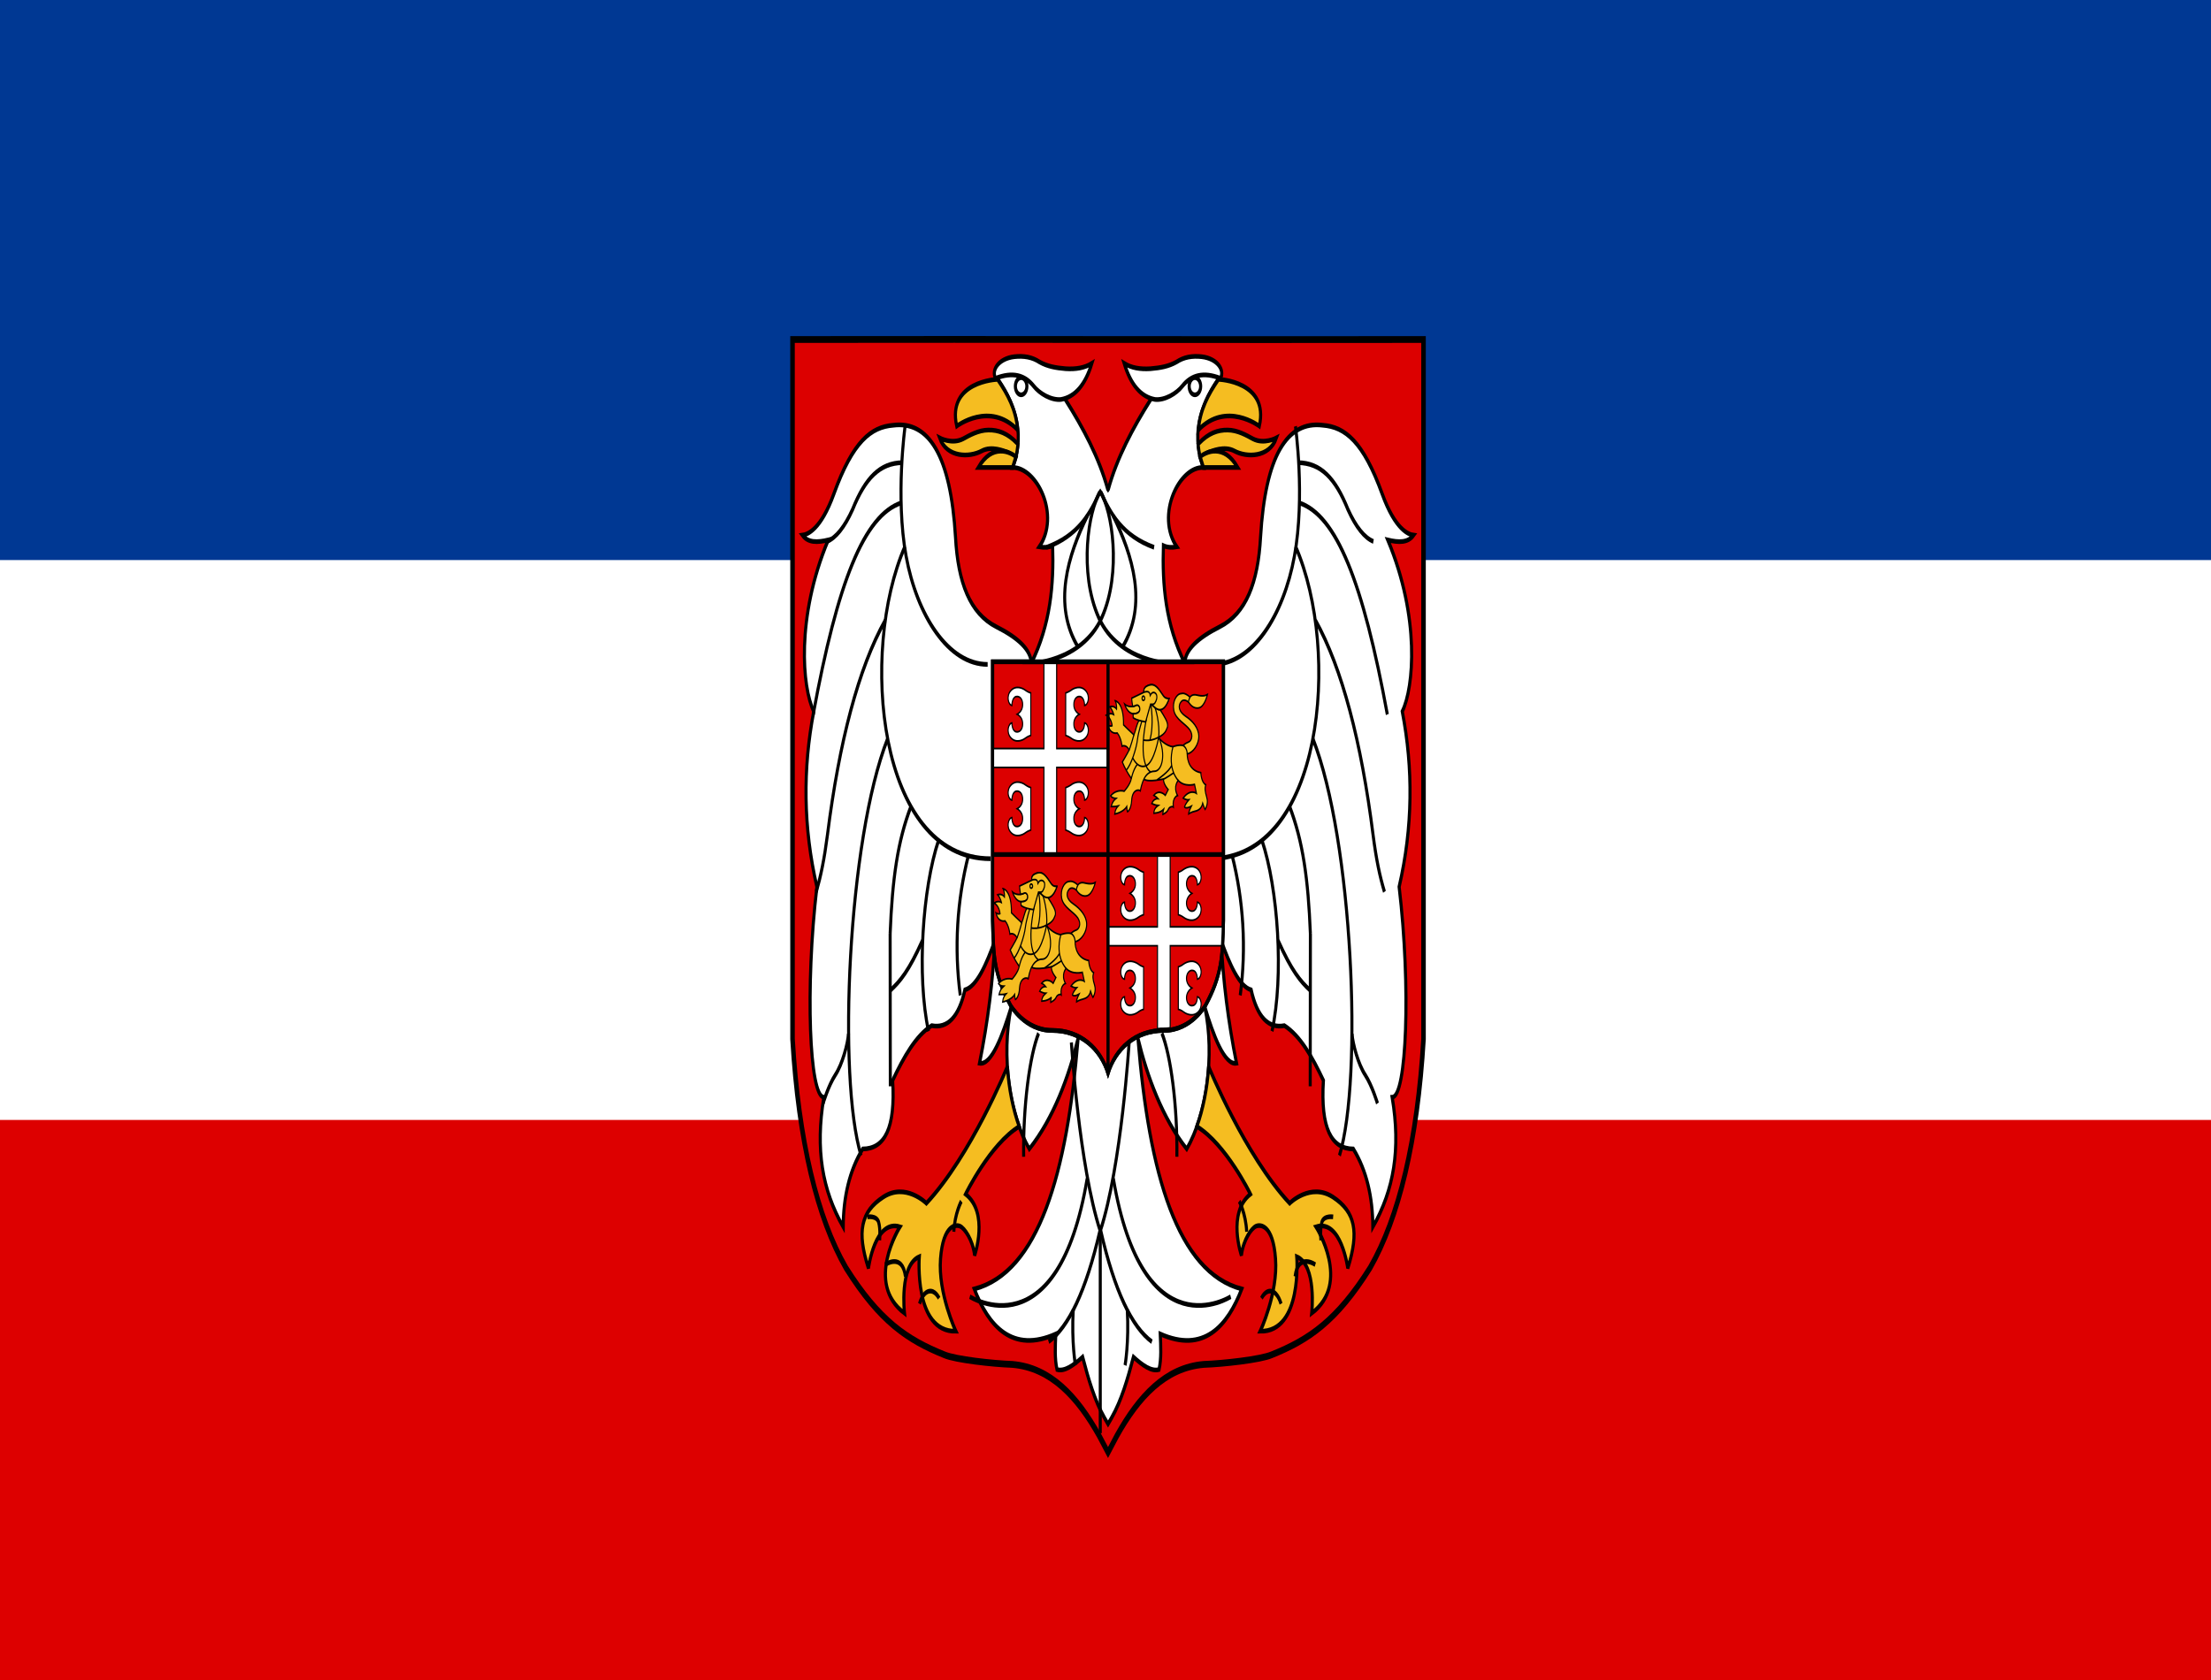 <?xml version="1.0" encoding="UTF-8"?>
<svg xmlns="http://www.w3.org/2000/svg" xmlns:xlink="http://www.w3.org/1999/xlink" width="50px" height="38px" viewBox="0 0 50 38" version="1.1">
<g id="surface1">
<rect x="0" y="0" width="50" height="38" style="fill:rgb(86.667%,0%,0%);fill-opacity:1;stroke:none;"/>
<path style=" stroke:none;fill-rule:nonzero;fill:rgb(100%,100%,100%);fill-opacity:1;" d="M 0 0 L 50 0 L 50 25.332 L 0 25.332 "/>
<path style=" stroke:none;fill-rule:nonzero;fill:rgb(0%,21.961%,57.647%);fill-opacity:1;" d="M 0 0 L 50 0 L 50 12.668 L 0 12.668 "/>
<path style="fill-rule:nonzero;fill:rgb(86.275%,0%,0%);fill-opacity:1;stroke-width:2.441;stroke-linecap:butt;stroke-linejoin:miter;stroke:rgb(0%,0%,0%);stroke-opacity:1;stroke-miterlimit:4;" d="M 166.339 394.809 C 154.62 380.808 140.276 370.385 119.558 369.213 C 109.058 368.966 88.995 367.486 82.995 365.759 C 63.026 360.393 48.026 353.67 30.026 334.55 C 14.558 316.54 4.526 289.155 1.245 252.395 L 1.245 1.244 C 117.964 1.121 232.526 1.367 340.995 1.244 L 340.995 252.395 C 337.714 289.155 327.683 316.54 312.214 334.55 C 294.214 353.67 279.214 360.393 259.245 365.759 C 253.245 367.486 233.183 368.966 222.683 369.213 C 201.964 370.385 187.62 380.808 175.901 394.809 L 171.12 400.853 Z M 166.339 394.809 " transform="matrix(0.042,0,0,0.063,17.87,7.601)"/>
<path style="fill-rule:nonzero;fill:rgb(100%,100%,100%);fill-opacity:1;stroke-width:1.674;stroke-linecap:butt;stroke-linejoin:miter;stroke:rgb(0%,0%,0%);stroke-opacity:1;stroke-miterlimit:4;" d="M 170.933 54.903 C 166.245 43.616 157.808 33.008 148.058 22.708 C 139.151 15.183 131.276 12.901 123.87 12.901 C 119.464 12.901 115.151 13.703 110.933 14.751 C 119.464 22.831 127.339 33.81 119.745 47.194 C 132.87 47.194 145.62 64.278 134.089 75.689 C 136.714 75.997 139.151 75.936 141.308 75.257 C 141.964 89.32 140.183 103.444 129.776 117.506 C 129.683 112.634 122.651 108.316 110.933 104.369 C 96.776 99.558 90.308 88.456 88.995 72.173 C 86.37 42.815 74.558 30.417 55.526 32.021 C 43.526 32.638 33.776 37.819 23.558 56.569 C 16.526 69.521 9.308 71.248 6.589 71.495 C 9.589 74.27 14.651 74.147 20.464 73.222 C 3.026 101.1 6.495 126.264 12.683 134.776 C 6.776 155.315 6.964 176.285 14.37 197.749 C 7.995 233.83 10.339 273.119 18.12 273.304 C 13.433 292.054 17.276 306.61 28.526 319.871 C 28.62 309.2 31.808 299.764 39.026 291.869 C 50.745 291.807 56.745 284.591 55.151 267.26 C 61.058 258.933 67.526 251.285 76.151 247.584 C 84.683 248.695 90.776 244.562 94.058 234.755 C 100.433 233.522 105.589 225.627 110.183 217.116 C 109.245 231.116 106.433 246.166 101.933 261.092 C 108.401 261.894 114.308 251.1 118.995 240.923 C 113.464 258.563 118.245 279.718 128.745 291.869 C 141.776 280.829 150.026 265.964 154.995 252.21 C 149.089 300.75 133.808 336.03 99.12 342.136 C 106.901 355.582 119.651 365.265 142.995 358.296 C 142.714 362.675 142.339 367.177 143.651 371.063 C 147.683 371.865 152.464 369.583 157.433 366.561 C 160.62 374.64 163.995 382.288 169.151 388.333 L 171.12 390.615 L 173.089 388.333 C 178.245 382.288 181.62 374.64 184.808 366.561 C 189.776 369.583 194.558 371.865 198.589 371.063 C 199.901 367.177 199.526 362.675 199.245 358.296 C 222.589 365.265 235.339 355.582 243.12 342.136 C 208.433 336.03 193.151 300.75 187.245 252.21 C 192.214 265.964 200.464 280.829 213.495 291.869 C 223.995 279.718 228.776 258.563 223.245 240.923 C 227.839 251.1 233.839 261.894 240.308 261.092 C 235.808 246.166 232.995 231.116 232.058 217.116 C 236.651 225.627 241.808 233.522 248.183 234.755 C 251.464 244.562 257.558 248.695 266.089 247.584 C 274.714 251.285 281.183 258.933 287.089 267.26 C 285.495 284.591 291.495 291.807 303.214 291.869 C 310.433 299.764 313.62 309.2 313.714 319.871 C 324.964 306.61 328.808 292.054 324.12 273.304 C 331.901 273.119 334.245 233.83 327.87 197.749 C 335.276 176.285 335.464 155.315 329.558 134.776 C 335.745 126.264 339.214 101.1 321.776 73.222 C 327.589 74.147 332.651 74.27 335.651 71.495 C 332.933 71.248 325.714 69.521 318.683 56.569 C 308.464 37.819 298.714 32.638 286.714 32.021 C 267.683 30.417 255.87 42.815 253.245 72.173 C 251.933 88.456 245.464 99.558 231.308 104.369 C 219.589 108.316 212.558 112.634 212.464 117.506 C 202.058 103.444 200.276 89.32 200.933 75.257 C 203.089 75.936 205.526 75.997 208.151 75.689 C 196.62 64.278 209.464 46.824 222.495 47.194 C 214.901 33.81 222.776 22.831 231.308 14.751 C 227.089 13.703 222.776 12.901 218.37 12.901 C 210.964 12.901 203.089 15.183 194.183 22.708 C 184.433 33.008 175.995 43.616 171.308 54.903 L 171.12 55.088 Z M 170.933 54.903 " transform="matrix(0.042,0,0,0.063,17.87,7.601)"/>
<path style="fill-rule:nonzero;fill:rgb(100%,100%,100%);fill-opacity:1;stroke-width:1.674;stroke-linecap:butt;stroke-linejoin:miter;stroke:rgb(0%,0%,0%);stroke-opacity:1;stroke-miterlimit:4;" d="M 110.558 15.183 C 108.214 12.161 112.245 8.09 120.683 7.412 C 125.745 7.042 130.245 7.535 134.276 9.324 C 138.401 10.866 142.808 11.421 148.245 11.729 C 153.87 11.976 158.558 11.421 162.401 9.817 C 158.839 17.588 153.308 21.844 145.808 22.769 C 140.558 23.139 134.183 20.611 131.089 17.959 C 126.401 14.011 119.745 12.778 110.558 15.183 Z M 110.558 15.183 " transform="matrix(0.042,0,0,0.063,17.87,7.601)"/>
<path style="fill-rule:nonzero;fill:rgb(100%,100%,100%);fill-opacity:1;stroke-width:1.674;stroke-linecap:butt;stroke-linejoin:miter;stroke:rgb(0%,0%,0%);stroke-opacity:1;stroke-miterlimit:4;" d="M 124.339 14.936 C 126.026 14.936 127.433 16.355 127.433 18.02 C 127.433 19.747 126.026 21.104 124.339 21.104 C 122.651 21.104 121.245 19.747 121.245 18.02 C 121.245 16.355 122.651 14.936 124.339 14.936 Z M 124.339 14.936 " transform="matrix(0.042,0,0,0.063,17.87,7.601)"/>
<path style="fill-rule:nonzero;fill:rgb(96.078%,74.118%,12.941%);fill-opacity:1;stroke-width:1.674;stroke-linecap:butt;stroke-linejoin:miter;stroke:rgb(0%,0%,0%);stroke-opacity:1;stroke-miterlimit:40;" d="M 111.683 15.553 C 111.308 15.553 84.308 16.232 89.651 32.329 C 89.651 32.329 107.464 23.324 122.464 33.686 C 121.62 26.408 117.026 20.734 111.683 15.553 Z M 111.683 15.553 " transform="matrix(0.042,0,0,0.063,17.87,7.601)"/>
<path style="fill-rule:nonzero;fill:rgb(96.078%,74.118%,12.941%);fill-opacity:1;stroke-width:1.674;stroke-linecap:butt;stroke-linejoin:miter;stroke:rgb(0%,0%,0%);stroke-opacity:1;stroke-miterlimit:40;" d="M 93.12 36.894 C 87.12 38.991 80.464 36.585 80.464 36.585 C 84.308 43.74 96.589 43.616 103.058 41.273 C 108.495 39.299 115.339 41.334 117.214 41.766 C 120.495 43.185 121.526 43.308 121.526 43.308 C 121.901 42.506 122.464 40.224 122.651 38.806 C 122.464 38.682 122.37 38.621 122.183 38.497 C 117.026 34.858 111.964 33.686 106.714 33.748 C 101.464 33.748 96.495 35.66 93.12 36.894 Z M 93.12 36.894 " transform="matrix(0.042,0,0,0.063,17.87,7.601)"/>
<path style="fill-rule:nonzero;fill:rgb(96.078%,74.118%,12.941%);fill-opacity:1;stroke-width:1.674;stroke-linecap:butt;stroke-linejoin:miter;stroke:rgb(0%,0%,0%);stroke-opacity:1;stroke-miterlimit:40;" d="M 101.276 47.194 L 119.745 47.194 C 119.745 47.194 121.433 43.431 121.526 43.308 C 120.026 42.506 116.745 41.211 113.089 41.334 C 109.339 41.396 105.12 42.815 101.276 47.194 Z M 101.276 47.194 " transform="matrix(0.042,0,0,0.063,17.87,7.601)"/>
<path style="fill-rule:nonzero;fill:rgb(96.078%,74.118%,12.941%);fill-opacity:1;stroke-width:1.674;stroke-linecap:butt;stroke-linejoin:miter;stroke:rgb(0%,0%,0%);stroke-opacity:1;stroke-miterlimit:4;" d="M 116.933 262.325 C 116.933 262.325 97.526 294.028 73.339 311.359 C 73.339 311.359 62.089 303.834 50.089 309.139 C 37.995 314.443 35.839 321.598 42.12 334.673 C 42.12 334.673 45.495 316.972 59.089 319.809 C 59.089 319.809 39.964 340.039 61.526 350.833 C 61.526 350.833 58.62 333.625 69.495 330.541 C 69.495 330.541 66.495 357.617 89.183 357.309 C 89.183 357.309 79.526 343.616 80.933 331.281 C 82.339 318.945 89.276 318.884 91.526 319.624 C 93.776 320.302 98.276 324.373 99.308 330.047 C 99.308 330.047 107.089 314.813 94.433 308.09 C 94.433 308.09 107.464 290.265 123.308 283.789 C 119.933 277.498 117.683 270.035 116.933 262.325 Z M 116.933 262.325 " transform="matrix(0.042,0,0,0.063,17.87,7.601)"/>
<path style="fill-rule:nonzero;fill:rgb(100%,100%,100%);fill-opacity:1;stroke-width:1.674;stroke-linecap:butt;stroke-linejoin:miter;stroke:rgb(0%,0%,0%);stroke-opacity:1;stroke-miterlimit:4;" d="M 217.901 14.936 C 216.214 14.936 214.808 16.355 214.808 18.02 C 214.808 19.747 216.214 21.104 217.901 21.104 C 219.589 21.104 220.995 19.747 220.995 18.02 C 220.995 16.355 219.589 14.936 217.901 14.936 Z M 217.901 14.936 " transform="matrix(0.042,0,0,0.063,17.87,7.601)"/>
<path style="fill-rule:nonzero;fill:rgb(96.078%,74.118%,12.941%);fill-opacity:1;stroke-width:1.674;stroke-linecap:butt;stroke-linejoin:miter;stroke:rgb(0%,0%,0%);stroke-opacity:1;stroke-miterlimit:4;" d="M 225.308 262.325 C 225.308 262.325 244.714 294.028 268.901 311.359 C 268.901 311.359 280.151 303.834 292.245 309.139 C 304.245 314.443 306.401 321.598 300.214 334.673 C 300.214 334.673 296.745 316.972 283.151 319.809 C 283.151 319.809 302.276 340.039 280.808 350.833 C 280.808 350.833 283.62 333.625 272.745 330.541 C 272.745 330.541 275.839 357.617 253.058 357.309 C 253.058 357.309 262.714 343.616 261.308 331.281 C 259.995 318.945 253.058 318.884 250.714 319.624 C 248.464 320.302 243.964 324.373 242.933 330.047 C 242.933 330.047 235.151 314.813 247.808 308.09 C 247.808 308.09 234.776 290.265 218.933 283.789 C 222.308 277.498 224.558 270.035 225.308 262.325 Z M 225.308 262.325 " transform="matrix(0.042,0,0,0.063,17.87,7.601)"/>
<path style="fill:none;stroke-width:3.43;stroke-linecap:butt;stroke-linejoin:miter;stroke:rgb(0%,0%,0%);stroke-opacity:1;stroke-miterlimit:4;" d="M 280.858 508.771 C 271.063 524.692 263.188 560.831 263.956 598.866 " transform="matrix(0.02,0,0,0.031,17.87,7.6)"/>
<path style="fill:none;stroke-width:3.43;stroke-linecap:butt;stroke-linejoin:miter;stroke:rgb(0%,0%,0%);stroke-opacity:1;stroke-miterlimit:4;" d="M 292.19 733.819 C 314.662 723.204 334.445 696.921 350.195 652.948 " transform="matrix(0.02,0,0,0.031,17.87,7.6)"/>
<path style="fill:none;stroke-width:3.43;stroke-linecap:butt;stroke-linejoin:miter;stroke:rgb(0%,0%,0%);stroke-opacity:1;stroke-miterlimit:4;" d="M 350.579 653.074 L 350.579 800.537 " transform="matrix(0.02,0,0,0.031,17.87,7.6)"/>
<path style="fill:none;stroke-width:3.43;stroke-linecap:butt;stroke-linejoin:miter;stroke:rgb(0%,0%,0%);stroke-opacity:1;stroke-miterlimit:4;" d="M 350.195 113.641 C 338.863 130.068 325.418 145.737 289.693 154.203 " transform="matrix(0.02,0,0,0.031,17.87,7.6)"/>
<path style="fill:none;stroke-width:3.43;stroke-linecap:butt;stroke-linejoin:miter;stroke:rgb(0%,0%,0%);stroke-opacity:1;stroke-miterlimit:4;" d="M 336.174 130.826 C 314.086 160.016 296.416 196.028 325.802 227.366 " transform="matrix(0.02,0,0,0.031,17.87,7.6)"/>
<path style="fill:none;stroke-width:3.43;stroke-linecap:butt;stroke-linejoin:miter;stroke:rgb(0%,0%,0%);stroke-opacity:1;stroke-miterlimit:4;" d="M 129.701 153.698 C 78.035 229.767 98.778 381.399 226.503 381.399 " transform="matrix(0.02,0,0,0.031,17.87,7.6)"/>
<path style="fill:none;stroke-width:3.43;stroke-linecap:butt;stroke-linejoin:miter;stroke:rgb(0%,0%,0%);stroke-opacity:1;stroke-miterlimit:4;" d="M 41.734 149.907 C 51.721 147.253 61.517 139.419 70.544 126.53 C 84.949 103.533 101.467 92.666 127.012 92.413 " transform="matrix(0.02,0,0,0.031,17.87,7.6)"/>
<path style="fill:none;stroke-width:3.43;stroke-linecap:butt;stroke-linejoin:miter;stroke:rgb(0%,0%,0%);stroke-opacity:1;stroke-miterlimit:4;" d="M 25.984 276.141 C 53.45 179.475 83.605 130.826 125.667 121.728 " transform="matrix(0.02,0,0,0.031,17.87,7.6)"/>
<path style="fill:none;stroke-width:3.43;stroke-linecap:butt;stroke-linejoin:miter;stroke:rgb(0%,0%,0%);stroke-opacity:1;stroke-miterlimit:4;" d="M 29.441 405.534 C 34.627 393.909 38.469 382.157 42.118 363.961 C 55.371 296.106 77.266 242.15 107.421 207.527 " transform="matrix(0.02,0,0,0.031,17.87,7.6)"/>
<path style="fill:none;stroke-width:3.43;stroke-linecap:butt;stroke-linejoin:miter;stroke:rgb(0%,0%,0%);stroke-opacity:1;stroke-miterlimit:4;" d="M 110.11 293.958 C 65.166 367.626 53.45 541.498 80.147 597.981 " transform="matrix(0.02,0,0,0.031,17.87,7.6)"/>
<path style="fill:none;stroke-width:3.43;stroke-linecap:butt;stroke-linejoin:miter;stroke:rgb(0%,0%,0%);stroke-opacity:1;stroke-miterlimit:4;" d="M 167.922 367.626 C 149.484 403.007 142.954 466.945 156.398 507.254 " transform="matrix(0.02,0,0,0.031,17.87,7.6)"/>
<path style="fill:none;stroke-width:3.43;stroke-linecap:butt;stroke-linejoin:miter;stroke:rgb(0%,0%,0%);stroke-opacity:1;stroke-miterlimit:4;" d="M 201.534 378.872 C 188.666 411.726 185.209 446.475 192.315 481.098 " transform="matrix(0.02,0,0,0.031,17.87,7.6)"/>
<path style="fill:none;stroke-width:3.43;stroke-linecap:butt;stroke-linejoin:miter;stroke:rgb(0%,0%,0%);stroke-opacity:1;stroke-miterlimit:4;" d="M 112.991 477.56 C 124.323 470.989 134.503 462.775 149.484 441.168 " transform="matrix(0.02,0,0,0.031,17.87,7.6)"/>
<path style="fill:none;stroke-width:3.43;stroke-linecap:butt;stroke-linejoin:miter;stroke:rgb(0%,0%,0%);stroke-opacity:1;stroke-miterlimit:4;" d="M 136.615 343.112 C 121.442 368.637 115.488 395.931 112.991 436.113 " transform="matrix(0.02,0,0,0.031,17.87,7.6)"/>
<path style="fill:none;stroke-width:3.43;stroke-linecap:butt;stroke-linejoin:miter;stroke:rgb(0%,0%,0%);stroke-opacity:1;stroke-miterlimit:4;" d="M 112.991 436.113 L 113.183 547.437 " transform="matrix(0.02,0,0,0.031,17.87,7.6)"/>
<path style="fill:none;stroke-width:3.43;stroke-linecap:butt;stroke-linejoin:miter;stroke:rgb(0%,0%,0%);stroke-opacity:1;stroke-miterlimit:40;" d="M 129.893 65.877 C 129.893 65.877 118.753 117.306 131.045 160.648 C 143.338 203.989 178.87 239.623 223.238 239.623 " transform="matrix(0.02,0,0,0.031,17.87,7.6)"/>
<path style="fill:none;stroke-width:3.43;stroke-linecap:butt;stroke-linejoin:miter;stroke:rgb(0%,0%,0%);stroke-opacity:1;stroke-miterlimit:40;" d="M 37.124 559.947 C 37.124 559.947 43.078 547.058 50.953 539.223 C 59.02 531.263 64.974 516.858 65.934 509.15 " transform="matrix(0.02,0,0,0.031,17.87,7.6)"/>
<path style="fill:none;stroke-width:3.43;stroke-linecap:butt;stroke-linejoin:miter;stroke:rgb(0%,0%,0%);stroke-opacity:1;stroke-miterlimit:4;" d="M 193.467 631.34 C 193.467 631.34 185.977 640.312 185.016 653.58 " transform="matrix(0.02,0,0,0.031,17.87,7.6)"/>
<path style="fill:none;stroke-width:3.43;stroke-linecap:butt;stroke-linejoin:miter;stroke:rgb(0%,0%,0%);stroke-opacity:1;stroke-miterlimit:4;" d="M 146.219 706.146 C 146.219 706.146 149.292 698.311 156.59 697.048 C 163.889 695.784 168.307 702.102 168.307 702.102 " transform="matrix(0.02,0,0,0.031,17.87,7.6)"/>
<path style="fill:none;stroke-width:3.43;stroke-linecap:butt;stroke-linejoin:miter;stroke:rgb(0%,0%,0%);stroke-opacity:1;stroke-miterlimit:4;" d="M 107.421 677.588 C 107.421 677.588 126.82 668.617 130.277 686.181 " transform="matrix(0.02,0,0,0.031,17.87,7.6)"/>
<path style="fill:none;stroke-width:3.43;stroke-linecap:butt;stroke-linejoin:miter;stroke:rgb(0%,0%,0%);stroke-opacity:1;stroke-miterlimit:4;" d="M 87.254 642.713 C 87.254 642.713 97.626 641.575 99.93 646.503 C 102.235 651.432 101.083 659.771 101.083 659.771 " transform="matrix(0.02,0,0,0.031,17.87,7.6)"/>
<path style="fill:none;stroke-width:3.43;stroke-linecap:butt;stroke-linejoin:miter;stroke:rgb(0%,0%,0%);stroke-opacity:1;stroke-miterlimit:4;" d="M 317.927 515.468 C 317.927 515.468 326.571 605.436 350.579 653.074 C 374.587 605.436 383.231 515.468 383.231 515.468 " transform="matrix(0.02,0,0,0.031,17.87,7.6)"/>
<path style="fill:none;stroke-width:3.43;stroke-linecap:butt;stroke-linejoin:miter;stroke:rgb(0%,0%,0%);stroke-opacity:1;stroke-miterlimit:4;" d="M 203.071 700.965 C 203.071 700.965 302.562 742.411 335.79 614.787 " transform="matrix(0.02,0,0,0.031,17.87,7.6)"/>
<path style="fill:none;stroke-width:3.43;stroke-linecap:butt;stroke-linejoin:miter;stroke:rgb(0%,0%,0%);stroke-opacity:1;stroke-miterlimit:4;" d="M 322.537 751.004 C 322.537 751.004 317.927 734.45 320.04 710.189 " transform="matrix(0.02,0,0,0.031,17.87,7.6)"/>
<path style="fill:none;stroke-width:3.43;stroke-linecap:butt;stroke-linejoin:miter;stroke:rgb(0%,0%,0%);stroke-opacity:1;stroke-miterlimit:4;" d="M 268.95 239.244 C 268.95 239.244 329.452 238.486 352.308 205.505 C 375.164 172.399 363.832 126.657 350.579 113.641 C 337.326 126.657 325.994 172.399 348.85 205.505 C 371.706 238.486 432.208 239.244 432.208 239.244 " transform="matrix(0.02,0,0,0.031,17.87,7.6)"/>
<path style="fill:none;stroke-width:3.43;stroke-linecap:butt;stroke-linejoin:miter;stroke:rgb(0%,0%,0%);stroke-opacity:1;stroke-miterlimit:4;" d="M 420.3 508.771 C 430.095 524.692 437.97 560.831 437.202 598.866 " transform="matrix(0.02,0,0,0.031,17.87,7.6)"/>
<path style="fill:none;stroke-width:3.43;stroke-linecap:butt;stroke-linejoin:miter;stroke:rgb(0%,0%,0%);stroke-opacity:1;stroke-miterlimit:4;" d="M 408.968 733.819 C 386.496 723.204 366.713 696.921 351.155 652.948 " transform="matrix(0.02,0,0,0.031,17.87,7.6)"/>
<path style="fill:none;stroke-width:3.43;stroke-linecap:butt;stroke-linejoin:miter;stroke:rgb(0%,0%,0%);stroke-opacity:1;stroke-miterlimit:4;" d="M 350.963 113.641 C 362.295 130.068 375.74 145.737 411.465 154.203 " transform="matrix(0.02,0,0,0.031,17.87,7.6)"/>
<path style="fill:none;stroke-width:3.43;stroke-linecap:butt;stroke-linejoin:miter;stroke:rgb(0%,0%,0%);stroke-opacity:1;stroke-miterlimit:4;" d="M 364.984 130.826 C 387.072 160.016 404.742 196.028 375.356 227.366 " transform="matrix(0.02,0,0,0.031,17.87,7.6)"/>
<path style="fill:none;stroke-width:3.43;stroke-linecap:butt;stroke-linejoin:miter;stroke:rgb(0%,0%,0%);stroke-opacity:1;stroke-miterlimit:4;" d="M 571.457 153.698 C 623.123 229.767 602.38 381.399 474.655 381.399 " transform="matrix(0.02,0,0,0.031,17.87,7.6)"/>
<path style="fill:none;stroke-width:3.43;stroke-linecap:butt;stroke-linejoin:miter;stroke:rgb(0%,0%,0%);stroke-opacity:1;stroke-miterlimit:4;" d="M 659.424 149.907 C 649.437 147.253 639.641 139.419 630.614 126.53 C 616.209 103.533 599.883 92.666 574.146 92.413 " transform="matrix(0.02,0,0,0.031,17.87,7.6)"/>
<path style="fill:none;stroke-width:3.43;stroke-linecap:butt;stroke-linejoin:miter;stroke:rgb(0%,0%,0%);stroke-opacity:1;stroke-miterlimit:4;" d="M 675.174 276.141 C 647.708 179.475 617.553 130.826 575.49 121.728 " transform="matrix(0.02,0,0,0.031,17.87,7.6)"/>
<path style="fill:none;stroke-width:3.43;stroke-linecap:butt;stroke-linejoin:miter;stroke:rgb(0%,0%,0%);stroke-opacity:1;stroke-miterlimit:4;" d="M 671.909 405.534 C 666.531 393.909 662.689 382.157 659.04 363.961 C 645.787 296.106 623.892 242.15 593.929 207.527 " transform="matrix(0.02,0,0,0.031,17.87,7.6)"/>
<path style="fill:none;stroke-width:3.43;stroke-linecap:butt;stroke-linejoin:miter;stroke:rgb(0%,0%,0%);stroke-opacity:1;stroke-miterlimit:4;" d="M 591.048 293.958 C 635.992 367.626 647.708 541.498 621.011 597.981 " transform="matrix(0.02,0,0,0.031,17.87,7.6)"/>
<path style="fill:none;stroke-width:3.43;stroke-linecap:butt;stroke-linejoin:miter;stroke:rgb(0%,0%,0%);stroke-opacity:1;stroke-miterlimit:4;" d="M 533.236 367.626 C 551.674 403.007 558.396 466.945 544.76 507.254 " transform="matrix(0.02,0,0,0.031,17.87,7.6)"/>
<path style="fill:none;stroke-width:3.43;stroke-linecap:butt;stroke-linejoin:miter;stroke:rgb(0%,0%,0%);stroke-opacity:1;stroke-miterlimit:4;" d="M 499.624 378.872 C 512.492 411.726 515.949 446.475 508.843 481.098 " transform="matrix(0.02,0,0,0.031,17.87,7.6)"/>
<path style="fill:none;stroke-width:3.43;stroke-linecap:butt;stroke-linejoin:miter;stroke:rgb(0%,0%,0%);stroke-opacity:1;stroke-miterlimit:4;" d="M 588.167 477.56 C 576.835 470.989 566.655 462.775 551.674 441.168 " transform="matrix(0.02,0,0,0.031,17.87,7.6)"/>
<path style="fill:none;stroke-width:3.43;stroke-linecap:butt;stroke-linejoin:miter;stroke:rgb(0%,0%,0%);stroke-opacity:1;stroke-miterlimit:4;" d="M 564.543 343.112 C 579.716 368.637 585.67 395.931 588.167 436.113 " transform="matrix(0.02,0,0,0.031,17.87,7.6)"/>
<path style="fill:none;stroke-width:3.43;stroke-linecap:butt;stroke-linejoin:miter;stroke:rgb(0%,0%,0%);stroke-opacity:1;stroke-miterlimit:4;" d="M 588.167 436.113 L 587.975 547.437 " transform="matrix(0.02,0,0,0.031,17.87,7.6)"/>
<path style="fill:none;stroke-width:3.43;stroke-linecap:butt;stroke-linejoin:miter;stroke:rgb(0%,0%,0%);stroke-opacity:1;stroke-miterlimit:40;" d="M 571.265 65.877 C 571.265 65.877 582.405 117.306 570.113 160.648 C 557.82 203.989 522.48 239.623 477.92 239.623 " transform="matrix(0.02,0,0,0.031,17.87,7.6)"/>
<path style="fill:none;stroke-width:3.43;stroke-linecap:butt;stroke-linejoin:miter;stroke:rgb(0%,0%,0%);stroke-opacity:1;stroke-miterlimit:40;" d="M 664.034 559.947 C 664.034 559.947 658.08 547.058 650.205 539.223 C 642.138 531.263 636.184 516.858 635.224 509.15 " transform="matrix(0.02,0,0,0.031,17.87,7.6)"/>
<path style="fill:none;stroke-width:3.43;stroke-linecap:butt;stroke-linejoin:miter;stroke:rgb(0%,0%,0%);stroke-opacity:1;stroke-miterlimit:4;" d="M 507.691 631.34 C 507.691 631.34 515.181 640.312 516.142 653.58 " transform="matrix(0.02,0,0,0.031,17.87,7.6)"/>
<path style="fill:none;stroke-width:3.43;stroke-linecap:butt;stroke-linejoin:miter;stroke:rgb(0%,0%,0%);stroke-opacity:1;stroke-miterlimit:4;" d="M 554.939 706.146 C 554.939 706.146 551.866 698.311 544.568 697.048 C 537.269 695.784 532.851 702.102 532.851 702.102 " transform="matrix(0.02,0,0,0.031,17.87,7.6)"/>
<path style="fill:none;stroke-width:3.43;stroke-linecap:butt;stroke-linejoin:miter;stroke:rgb(0%,0%,0%);stroke-opacity:1;stroke-miterlimit:4;" d="M 593.737 677.588 C 593.737 677.588 574.338 668.617 570.881 686.181 " transform="matrix(0.02,0,0,0.031,17.87,7.6)"/>
<path style="fill:none;stroke-width:3.43;stroke-linecap:butt;stroke-linejoin:miter;stroke:rgb(0%,0%,0%);stroke-opacity:1;stroke-miterlimit:4;" d="M 613.904 642.713 C 613.904 642.713 603.532 641.575 601.228 646.503 C 598.923 651.432 600.075 659.771 600.075 659.771 " transform="matrix(0.02,0,0,0.031,17.87,7.6)"/>
<path style="fill:none;stroke-width:3.43;stroke-linecap:butt;stroke-linejoin:miter;stroke:rgb(0%,0%,0%);stroke-opacity:1;stroke-miterlimit:4;" d="M 498.087 700.965 C 498.087 700.965 398.788 742.411 365.368 614.787 " transform="matrix(0.02,0,0,0.031,17.87,7.6)"/>
<path style="fill:none;stroke-width:3.43;stroke-linecap:butt;stroke-linejoin:miter;stroke:rgb(0%,0%,0%);stroke-opacity:1;stroke-miterlimit:4;" d="M 378.621 751.004 C 378.621 751.004 383.231 734.45 381.118 710.189 " transform="matrix(0.02,0,0,0.031,17.87,7.6)"/>
<path style="fill-rule:nonzero;fill:rgb(86.275%,0%,0%);fill-opacity:1;stroke-width:1.674;stroke-linecap:butt;stroke-linejoin:miter;stroke:rgb(0%,0%,0%);stroke-opacity:1;stroke-miterlimit:4;" d="M 233.276 116.951 L 233.276 209.838 C 232.808 223.222 232.245 229.574 223.714 240.183 C 223.714 240.183 216.026 249.311 201.214 249.311 C 185.651 249.311 175.151 255.973 171.12 264.669 C 167.089 255.973 156.589 249.311 141.026 249.311 C 126.214 249.311 118.526 240.183 118.526 240.183 C 109.995 229.574 109.433 223.222 108.964 209.838 L 108.964 116.951 C 151.808 116.951 192.12 117.013 233.276 116.951 Z M 233.276 116.951 " transform="matrix(0.042,0,0,0.063,17.87,7.601)"/>
<path style="fill-rule:nonzero;fill:rgb(100%,100%,100%);fill-opacity:1;stroke-width:0.6;stroke-linecap:butt;stroke-linejoin:miter;stroke:rgb(0%,0%,0%);stroke-opacity:1;stroke-miterlimit:4;" d="M 136.62 116.951 L 136.62 148.098 L 108.964 148.098 L 108.964 154.883 L 136.62 154.883 L 136.62 186.153 L 143.464 186.153 L 143.464 154.883 L 171.12 154.883 L 171.12 148.098 L 143.464 148.098 L 143.464 116.951 C 141.214 117.013 138.87 116.951 136.62 116.951 Z M 136.62 116.951 " transform="matrix(0.042,0,0,0.063,17.87,7.601)"/>
<path style="fill-rule:nonzero;fill:rgb(100%,100%,100%);fill-opacity:1;stroke-width:1.23;stroke-linecap:butt;stroke-linejoin:miter;stroke:rgb(0%,0%,0%);stroke-opacity:1;stroke-miterlimit:4;" d="M 272.023 291.431 C 272.023 291.431 268.758 292.062 265.877 293.452 C 262.996 294.969 255.121 297.243 249.551 293.2 C 243.981 289.282 246.67 282.712 250.704 282.333 C 250.704 282.333 250.512 287.892 255.313 288.777 C 259.731 289.409 262.804 286.755 262.804 283.217 C 262.996 279.553 259.923 277.152 256.658 276.015 C 259.923 274.751 262.996 272.35 262.804 268.686 C 262.804 265.148 259.731 262.494 255.313 263.126 C 250.512 264.01 250.704 269.57 250.704 269.57 C 246.67 269.191 243.981 262.62 249.551 258.703 C 255.121 254.66 262.996 256.934 265.877 258.451 C 268.758 259.84 272.023 260.472 272.023 260.472 Z M 272.023 291.431 " transform="matrix(0.02,0,0,0.031,17.87,7.6)"/>
<path style="fill-rule:nonzero;fill:rgb(100%,100%,100%);fill-opacity:1;stroke-width:1.23;stroke-linecap:butt;stroke-linejoin:miter;stroke:rgb(0%,0%,0%);stroke-opacity:1;stroke-miterlimit:4;" d="M 272.006 291.431 C 272.006 291.431 268.933 292.062 265.86 293.452 C 262.979 294.969 255.104 297.243 249.534 293.2 C 243.964 289.282 246.653 282.712 250.687 282.333 C 250.687 282.333 250.495 287.892 255.488 288.777 C 259.714 289.409 262.787 286.755 262.787 283.217 C 262.979 279.553 259.906 277.152 256.641 276.015 C 259.906 274.751 262.979 272.35 262.787 268.686 C 262.787 265.148 259.714 262.494 255.488 263.126 C 250.495 264.01 250.687 269.57 250.687 269.57 C 246.653 269.191 243.964 262.62 249.534 258.703 C 255.104 254.66 262.979 256.934 265.86 258.451 C 268.933 259.84 272.006 260.472 272.006 260.472 Z M 272.006 291.431 " transform="matrix(-0.02,0,0,0.031,29.54,7.6)"/>
<path style="fill-rule:nonzero;fill:rgb(100%,100%,100%);fill-opacity:1;stroke-width:1.23;stroke-linecap:butt;stroke-linejoin:miter;stroke:rgb(0%,0%,0%);stroke-opacity:1;stroke-miterlimit:4;" d="M 272.023 291.443 C 272.023 291.443 268.758 292.075 265.877 293.465 C 262.996 294.981 255.121 297.255 249.551 293.212 C 243.981 289.295 246.67 282.724 250.704 282.345 C 250.704 282.345 250.512 287.905 255.313 288.789 C 259.731 289.421 262.804 286.767 262.804 283.229 C 262.996 279.565 259.923 277.164 256.658 275.9 C 259.923 274.763 262.996 272.362 262.804 268.698 C 262.804 265.16 259.731 262.506 255.313 263.138 C 250.512 264.023 250.704 269.582 250.704 269.582 C 246.67 269.203 243.981 262.633 249.551 258.715 C 255.121 254.672 262.996 256.946 265.877 258.463 C 268.758 259.853 272.023 260.485 272.023 260.485 Z M 272.023 291.443 " transform="matrix(0.02,0,0,0.031,17.87,9.74)"/>
<path style="fill-rule:nonzero;fill:rgb(100%,100%,100%);fill-opacity:1;stroke-width:1.23;stroke-linecap:butt;stroke-linejoin:miter;stroke:rgb(0%,0%,0%);stroke-opacity:1;stroke-miterlimit:4;" d="M 272.006 291.443 C 272.006 291.443 268.933 292.075 265.86 293.465 C 262.979 294.981 255.104 297.255 249.534 293.212 C 243.964 289.295 246.653 282.724 250.687 282.345 C 250.687 282.345 250.495 287.905 255.488 288.789 C 259.714 289.421 262.787 286.767 262.787 283.229 C 262.979 279.565 259.906 277.164 256.641 275.9 C 259.906 274.763 262.979 272.362 262.787 268.698 C 262.787 265.16 259.714 262.506 255.488 263.138 C 250.495 264.023 250.687 269.582 250.687 269.582 C 246.653 269.203 243.964 262.633 249.534 258.715 C 255.104 254.672 262.979 256.946 265.86 258.463 C 268.933 259.853 272.006 260.485 272.006 260.485 Z M 272.006 291.443 " transform="matrix(-0.02,0,0,0.031,29.54,9.74)"/>
<path style="fill:none;stroke-width:1.23;stroke-linecap:butt;stroke-linejoin:miter;stroke:rgb(0%,0%,0%);stroke-opacity:1;stroke-miterlimit:4;" d="M 400.133 260.22 C 400.133 260.22 398.404 256.808 403.782 255.291 C 409.16 253.649 412.617 254.154 417.803 258.703 C 422.797 263.252 422.797 264.516 428.366 264.516 C 428.366 264.516 422.22 279.047 409.736 269.318 Z M 400.133 260.22 " transform="matrix(0.02,0,0,0.031,17.87,7.6)"/>
<path style="fill-rule:nonzero;fill:rgb(96.078%,74.118%,12.941%);fill-opacity:1;stroke-width:1.23;stroke-linecap:butt;stroke-linejoin:miter;stroke:rgb(0%,0%,0%);stroke-opacity:1;stroke-miterlimit:4;" d="M 437.97 335.278 C 432.592 328.707 438.738 324.284 438.738 324.284 C 445.653 329.339 457.177 327.191 457.177 327.191 L 459.289 333.635 C 459.289 333.635 452.183 330.223 444.308 337.173 C 444.308 337.173 447.573 338.689 450.646 338.437 C 450.646 338.437 446.997 341.09 445.845 343.617 C 445.845 343.617 447.189 345.386 453.527 343.112 C 453.527 343.112 450.646 346.903 450.454 348.672 C 450.454 348.672 453.719 347.282 457.561 346.776 C 461.402 346.271 465.051 344.881 466.396 340.964 C 466.396 340.964 468.317 344.755 469.085 345.513 C 469.085 345.513 473.31 341.469 471.006 336.668 C 468.893 331.866 468.701 329.971 469.853 327.443 C 464.667 325.674 464.283 318.598 464.283 318.598 C 448.149 316.703 448.918 304.951 448.918 304.951 C 455.64 304.067 462.17 298.001 461.978 291.936 C 461.786 285.871 454.872 280.69 446.997 277.405 C 439.314 273.993 438.354 269.949 441.811 267.043 C 445.268 264.01 450.262 267.169 450.262 267.169 L 452.759 266.285 L 452.375 263.631 C 448.726 261.483 445.845 260.725 444.116 260.725 C 442.195 260.851 441.427 260.978 440.467 261.104 C 437.01 261.862 431.824 266.411 433.744 273.235 C 435.857 279.932 447.381 283.091 451.991 287.513 C 456.408 292.062 453.143 295.727 450.07 296.359 C 447.189 296.99 444.116 298.759 444.116 298.759 C 439.122 298.001 432.784 299.644 432.784 299.644 C 425.678 299.391 416.65 293.958 416.65 292.694 C 424.525 290.293 425.293 287.134 426.062 286.123 C 426.062 286.123 427.598 284.86 426.062 281.701 C 424.525 278.795 418.763 273.235 418.187 272.603 C 413.001 272.982 411.657 268.812 407.431 268.686 L 401.669 279.553 L 394.178 280.69 C 391.489 283.975 390.721 287.64 388.608 291.052 C 386.688 290.041 376.892 283.723 376.892 283.723 C 377.276 267.043 367.481 266.158 367.481 266.158 C 369.402 268.686 369.018 272.097 369.018 272.097 C 365.752 269.318 361.335 270.581 361.335 270.581 C 364.408 272.729 365.752 276.141 365.752 276.141 C 361.527 274.498 357.301 276.646 357.301 276.646 C 363.255 278.668 364.024 284.354 364.024 284.354 C 361.719 284.986 359.414 283.975 359.414 283.975 C 362.103 291.304 369.786 289.662 369.786 289.662 C 374.395 293.326 375.164 299.265 375.164 299.265 C 380.35 297.875 383.231 302.045 383.231 302.045 C 381.694 304.193 375.548 310.89 375.548 310.89 C 378.429 315.439 381.502 318.851 385.727 322.894 C 384.383 327.443 377.661 332.119 377.661 332.119 C 377.661 332.119 369.21 330.223 362.295 335.53 C 362.295 335.53 363.832 337.299 368.441 337.426 C 366.713 338.437 364.792 339.068 362.871 343.365 C 362.871 343.365 367.865 343.491 370.746 342.986 C 369.21 344.123 367.481 345.513 366.905 348.798 C 366.905 348.798 376.316 347.787 380.542 343.365 C 380.542 343.365 380.734 346.145 381.31 347.156 C 381.31 347.156 385.535 345.892 386.112 338.563 C 386.88 331.234 393.602 330.602 395.907 331.866 C 397.444 326.18 399.94 323.4 399.94 323.4 C 404.934 325.801 422.028 323.273 422.028 323.273 C 421.836 327.064 427.406 330.981 427.406 330.981 L 424.141 335.151 C 424.141 335.151 417.419 330.223 411.08 335.151 C 411.08 335.151 414.346 336.415 415.882 337.552 C 415.882 337.552 411.272 337.173 408.776 341.09 C 408.776 341.09 412.809 342.48 416.074 342.607 C 414.73 343.238 411.657 344.376 411.08 348.166 C 411.08 348.166 417.803 348.293 422.22 345.386 C 422.22 345.386 421.26 347.661 421.26 349.051 C 421.26 349.051 426.062 347.787 427.406 345.513 C 428.751 343.365 432.4 343.112 433.168 343.617 C 431.824 336.541 437.97 335.278 437.97 335.278 Z M 437.97 335.278 " transform="matrix(0.02,0,0,0.031,17.87,7.6)"/>
<path style="fill:none;stroke-width:1.23;stroke-linecap:butt;stroke-linejoin:miter;stroke:rgb(0%,0%,0%);stroke-opacity:1;stroke-miterlimit:4;" d="M 433.36 318.851 C 433.36 318.851 423.757 323.147 422.028 323.273 M 414.73 323.905 C 414.73 323.905 428.943 317.714 431.248 313.291 M 444.116 298.759 C 444.116 298.759 448.726 300.149 448.918 304.951 M 438.738 324.284 C 438.738 324.284 426.062 316.197 432.784 299.644 M 385.727 322.894 C 385.727 322.894 387.648 316.576 392.45 312.533 M 398.02 280.058 C 397.828 280.564 393.794 288.524 392.642 294.463 C 391.489 300.908 385.343 313.291 379.965 316.703 M 399.94 323.4 C 399.94 323.4 403.398 317.587 411.849 317.587 C 420.3 317.587 425.293 305.583 416.65 292.694 C 416.65 292.694 411.849 310.89 402.437 313.544 C 392.834 316.197 387.264 307.731 387.264 307.731 M 402.821 279.3 C 402.821 279.3 391.682 310.511 407.623 318.219 M 406.663 294.842 C 411.657 283.47 407.815 269.065 407.815 269.065 C 410.504 269.444 412.809 271.718 412.809 271.718 C 412.809 271.718 418.187 282.585 416.65 292.694 C 416.65 292.694 407.815 296.232 398.98 294.716 " transform="matrix(0.02,0,0,0.031,17.87,7.6)"/>
<path style="fill-rule:nonzero;fill:rgb(96.078%,74.118%,12.941%);fill-opacity:1;stroke-width:1.23;stroke-linecap:butt;stroke-linejoin:miter;stroke:rgb(0%,0%,0%);stroke-opacity:1;stroke-miterlimit:4;" d="M 400.133 260.22 C 400.133 260.22 398.404 256.808 403.782 255.291 C 409.16 253.649 412.617 254.154 417.803 258.703 C 422.797 263.252 422.797 264.516 428.366 264.516 C 428.366 264.516 422.22 279.047 409.736 269.318 Z M 400.133 260.22 " transform="matrix(0.02,0,0,0.031,17.87,7.6)"/>
<path style="fill-rule:nonzero;fill:rgb(96.078%,74.118%,12.941%);fill-opacity:1;stroke-width:1.23;stroke-linecap:butt;stroke-linejoin:miter;stroke:rgb(0%,0%,0%);stroke-opacity:1;stroke-miterlimit:4;" d="M 390.721 269.57 C 390.721 269.57 383.999 271.971 378.045 268.559 C 378.045 268.559 381.502 276.141 389.185 275.636 C 395.907 275.256 395.523 272.224 395.139 271.087 C 393.218 268.686 393.218 267.801 390.721 269.57 Z M 390.721 269.57 " transform="matrix(0.02,0,0,0.031,17.87,7.6)"/>
<path style="fill-rule:nonzero;fill:rgb(96.078%,74.118%,12.941%);fill-opacity:1;stroke-width:1.23;stroke-linecap:butt;stroke-linejoin:miter;stroke:rgb(0%,0%,0%);stroke-opacity:1;stroke-miterlimit:4;" d="M 400.325 259.84 C 398.596 260.346 386.112 264.263 386.112 264.263 C 386.304 267.169 386.88 268.433 387.264 270.328 C 389.377 270.076 390.721 269.57 390.721 269.57 C 393.218 268.812 394.755 270.076 395.139 271.087 C 395.523 272.224 396.099 275.256 389.185 275.636 C 388.608 275.762 388.032 275.636 387.648 275.636 C 387.648 276.773 387.84 278.163 387.84 278.542 C 391.874 280.437 397.444 280.943 401.861 281.574 L 407.431 268.686 C 407.431 268.686 409.928 268.812 410.504 268.686 C 411.08 268.686 412.233 267.928 412.233 267.928 C 414.538 265.653 414.922 263.631 414.346 262.115 C 413.193 259.967 410.696 259.84 409.352 260.346 C 408.199 260.851 407.047 262.241 407.047 262.241 C 406.663 259.967 404.934 259.461 403.398 259.461 C 402.053 259.461 400.901 259.714 400.325 259.84 Z M 400.325 259.84 " transform="matrix(0.02,0,0,0.031,17.87,7.6)"/>
<path style="fill:none;stroke-width:1.23;stroke-linecap:butt;stroke-linejoin:miter;stroke:rgb(0%,0%,0%);stroke-opacity:1;stroke-miterlimit:4;" d="M 400.901 264.389 C 400.901 265.148 400.133 265.906 399.364 265.906 C 398.404 265.906 397.828 265.148 397.828 264.389 C 397.828 263.505 398.404 262.747 399.364 262.747 C 400.133 262.747 400.901 263.505 400.901 264.389 Z M 400.901 264.389 " transform="matrix(0.02,0,0,0.031,17.87,7.6)"/>
<path style="fill-rule:nonzero;fill:rgb(96.078%,74.118%,12.941%);fill-opacity:1;stroke-width:1.23;stroke-linecap:butt;stroke-linejoin:miter;stroke:rgb(0%,0%,0%);stroke-opacity:1;stroke-miterlimit:4;" d="M 459.866 261.989 C 466.012 262.999 469.469 262.494 471.774 261.61 C 471.774 261.61 468.701 270.455 462.17 271.339 C 455.64 272.35 451.799 268.433 450.646 267.422 C 449.686 266.538 451.991 263.631 451.991 263.631 C 451.991 263.631 453.912 260.978 459.866 261.989 Z M 459.866 261.989 " transform="matrix(0.02,0,0,0.031,17.87,7.6)"/>
<path style="fill:none;stroke-width:1.23;stroke-linecap:butt;stroke-linejoin:miter;stroke:rgb(0%,0%,0%);stroke-opacity:1;stroke-miterlimit:4;" d="M 383.231 302.045 C 383.231 302.045 385.151 299.139 388.608 291.052 " transform="matrix(0.02,0,0,0.031,17.87,7.6)"/>
<path style="fill-rule:nonzero;fill:rgb(100%,100%,100%);fill-opacity:1;stroke-width:0.6;stroke-linecap:butt;stroke-linejoin:miter;stroke:rgb(0%,0%,0%);stroke-opacity:1;stroke-miterlimit:4;" d="M 197.745 186.215 L 197.745 212.12 L 171.12 212.12 L 171.12 218.904 L 197.745 218.904 L 197.745 248.695 C 198.87 248.571 199.995 248.571 201.214 248.571 C 202.339 248.571 203.464 248.51 204.589 248.386 L 204.589 218.904 L 232.62 218.904 C 232.901 216.869 232.995 214.587 233.183 212.12 L 204.589 212.12 L 204.589 186.215 Z M 197.745 186.215 " transform="matrix(0.042,0,0,0.063,17.87,7.601)"/>
<path style="fill:none;stroke-width:1.693;stroke-linecap:butt;stroke-linejoin:miter;stroke:rgb(0%,0%,0%);stroke-opacity:1;stroke-miterlimit:4;" d="M 109.433 186.153 L 233.276 186.153 " transform="matrix(0.042,0,0,0.063,17.87,7.601)"/>
<path style="fill:none;stroke-width:1.693;stroke-linecap:butt;stroke-linejoin:miter;stroke:rgb(0%,0%,0%);stroke-opacity:1;stroke-miterlimit:4;" d="M 171.12 116.643 L 171.12 264.669 " transform="matrix(0.042,0,0,0.063,17.87,7.601)"/>
<path style="fill:none;stroke-width:1.674;stroke-linecap:butt;stroke-linejoin:miter;stroke:rgb(0%,0%,0%);stroke-opacity:1;stroke-miterlimit:4;" d="M 233.276 116.951 L 233.276 209.838 C 232.808 223.222 232.245 229.574 223.714 240.183 C 223.714 240.183 216.026 249.311 201.214 249.311 C 185.651 249.311 175.151 255.973 171.12 264.669 C 167.089 255.973 156.589 249.311 141.026 249.311 C 126.214 249.311 118.526 240.183 118.526 240.183 C 109.995 229.574 109.433 223.222 108.964 209.838 L 108.964 116.951 C 151.714 116.951 193.62 117.013 233.276 116.951 Z M 233.276 116.951 " transform="matrix(0.042,0,0,0.063,17.87,7.601)"/>
<path style="fill-rule:nonzero;fill:rgb(100%,100%,100%);fill-opacity:1;stroke-width:1.674;stroke-linecap:butt;stroke-linejoin:miter;stroke:rgb(0%,0%,0%);stroke-opacity:1;stroke-miterlimit:4;" d="M 231.683 15.183 C 234.026 12.161 229.995 8.09 221.558 7.412 C 216.495 7.042 211.995 7.535 207.964 9.324 C 203.839 10.866 199.433 11.421 193.995 11.729 C 188.37 11.976 183.683 11.421 179.839 9.817 C 183.401 17.588 188.933 21.844 196.433 22.769 C 201.683 23.139 208.058 20.611 211.151 17.959 C 215.839 14.011 222.495 12.778 231.683 15.183 Z M 231.683 15.183 " transform="matrix(0.042,0,0,0.063,17.87,7.601)"/>
<path style="fill-rule:nonzero;fill:rgb(96.078%,74.118%,12.941%);fill-opacity:1;stroke-width:1.674;stroke-linecap:butt;stroke-linejoin:miter;stroke:rgb(0%,0%,0%);stroke-opacity:1;stroke-miterlimit:40;" d="M 230.558 15.553 C 230.933 15.553 257.933 16.232 252.589 32.329 C 252.589 32.329 234.776 23.324 219.776 33.686 C 220.62 26.408 225.214 20.734 230.558 15.553 Z M 230.558 15.553 " transform="matrix(0.042,0,0,0.063,17.87,7.601)"/>
<path style="fill-rule:nonzero;fill:rgb(96.078%,74.118%,12.941%);fill-opacity:1;stroke-width:1.674;stroke-linecap:butt;stroke-linejoin:miter;stroke:rgb(0%,0%,0%);stroke-opacity:1;stroke-miterlimit:40;" d="M 249.12 36.894 C 255.12 38.991 261.776 36.585 261.776 36.585 C 257.933 43.74 245.651 43.616 239.183 41.273 C 233.745 39.299 226.901 41.334 225.026 41.766 C 221.745 43.185 220.714 43.308 220.714 43.308 C 220.339 42.506 219.776 40.224 219.589 38.806 C 219.776 38.682 219.87 38.621 220.058 38.497 C 225.214 34.858 230.276 33.686 235.526 33.748 C 240.776 33.748 245.745 35.66 249.12 36.894 Z M 249.12 36.894 " transform="matrix(0.042,0,0,0.063,17.87,7.601)"/>
<path style="fill-rule:nonzero;fill:rgb(96.078%,74.118%,12.941%);fill-opacity:1;stroke-width:1.674;stroke-linecap:butt;stroke-linejoin:miter;stroke:rgb(0%,0%,0%);stroke-opacity:1;stroke-miterlimit:40;" d="M 240.964 47.194 L 222.495 47.194 C 222.495 47.194 220.808 43.431 220.714 43.308 C 222.214 42.506 225.495 41.211 229.151 41.334 C 232.901 41.396 237.12 42.815 240.964 47.194 Z M 240.964 47.194 " transform="matrix(0.042,0,0,0.063,17.87,7.601)"/>
<path style="fill-rule:nonzero;fill:rgb(100%,100%,100%);fill-opacity:1;stroke-width:1.23;stroke-linecap:butt;stroke-linejoin:miter;stroke:rgb(0%,0%,0%);stroke-opacity:1;stroke-miterlimit:4;" d="M 272.104 291.453 C 272.104 291.453 268.838 292.085 265.957 293.475 C 262.884 294.991 255.202 297.265 249.44 293.222 C 243.87 289.305 246.559 282.608 250.592 282.355 C 250.592 282.355 250.4 287.915 255.394 288.799 C 259.619 289.431 262.692 286.777 262.884 283.113 C 263.076 279.575 259.811 277.174 256.738 275.91 C 259.811 274.773 263.076 272.372 262.884 268.708 C 262.692 265.17 259.619 262.516 255.394 263.148 C 250.4 263.906 250.592 269.592 250.592 269.592 C 246.559 269.213 243.87 262.643 249.44 258.599 C 255.202 254.682 262.884 256.956 265.957 258.346 C 268.838 259.863 272.104 260.494 272.104 260.494 Z M 272.104 291.453 " transform="matrix(0.02,0,0,0.031,20.419,11.654)"/>
<path style="fill-rule:nonzero;fill:rgb(100%,100%,100%);fill-opacity:1;stroke-width:1.23;stroke-linecap:butt;stroke-linejoin:miter;stroke:rgb(0%,0%,0%);stroke-opacity:1;stroke-miterlimit:4;" d="M 272.118 291.453 C 272.118 291.453 268.853 292.085 265.972 293.475 C 262.899 294.991 255.024 297.265 249.454 293.222 C 243.884 289.305 246.573 282.608 250.606 282.355 C 250.606 282.355 250.414 287.915 255.408 288.799 C 259.634 289.431 262.707 286.777 262.899 283.113 C 262.899 279.575 259.826 277.174 256.753 275.91 C 259.826 274.773 262.899 272.372 262.899 268.708 C 262.707 265.17 259.634 262.516 255.408 263.148 C 250.414 263.906 250.606 269.592 250.606 269.592 C 246.573 269.213 243.884 262.643 249.454 258.599 C 255.024 254.682 262.899 256.956 265.972 258.346 C 268.853 259.863 272.118 260.494 272.118 260.494 Z M 272.118 291.453 " transform="matrix(-0.02,0,0,0.031,32.089,11.654)"/>
<path style="fill-rule:nonzero;fill:rgb(100%,100%,100%);fill-opacity:1;stroke-width:1.23;stroke-linecap:butt;stroke-linejoin:miter;stroke:rgb(0%,0%,0%);stroke-opacity:1;stroke-miterlimit:4;" d="M 272.104 291.465 C 272.104 291.465 268.838 291.97 265.957 293.487 C 262.884 295.003 255.202 297.278 249.44 293.234 C 243.87 289.317 246.559 282.62 250.592 282.367 C 250.592 282.367 250.4 287.927 255.394 288.685 C 259.619 289.443 262.692 286.79 262.884 283.125 C 263.076 279.587 259.811 277.186 256.738 275.923 C 259.811 274.785 263.076 272.385 262.884 268.72 C 262.692 265.182 259.619 262.528 255.394 263.16 C 250.4 263.918 250.592 269.478 250.592 269.478 C 246.559 269.226 243.87 262.655 249.44 258.611 C 255.202 254.694 262.884 256.969 265.957 258.359 C 268.838 259.875 272.104 260.507 272.104 260.507 Z M 272.104 291.465 " transform="matrix(0.02,0,0,0.031,20.419,13.794)"/>
<path style="fill-rule:nonzero;fill:rgb(100%,100%,100%);fill-opacity:1;stroke-width:1.23;stroke-linecap:butt;stroke-linejoin:miter;stroke:rgb(0%,0%,0%);stroke-opacity:1;stroke-miterlimit:4;" d="M 272.118 291.465 C 272.118 291.465 268.853 291.97 265.972 293.487 C 262.899 295.003 255.024 297.278 249.454 293.234 C 243.884 289.317 246.573 282.62 250.606 282.367 C 250.606 282.367 250.414 287.927 255.408 288.685 C 259.634 289.443 262.707 286.79 262.899 283.125 C 262.899 279.587 259.826 277.186 256.753 275.923 C 259.826 274.785 262.899 272.385 262.899 268.72 C 262.707 265.182 259.634 262.528 255.408 263.16 C 250.414 263.918 250.606 269.478 250.606 269.478 C 246.573 269.226 243.884 262.655 249.454 258.611 C 255.024 254.694 262.899 256.969 265.972 258.359 C 268.853 259.875 272.118 260.507 272.118 260.507 Z M 272.118 291.465 " transform="matrix(-0.02,0,0,0.031,32.089,13.794)"/>
<path style="fill:none;stroke-width:1.23;stroke-linecap:butt;stroke-linejoin:miter;stroke:rgb(0%,0%,0%);stroke-opacity:1;stroke-miterlimit:4;" d="M 400.15 260.113 C 400.15 260.113 398.422 256.828 403.8 255.312 C 409.178 253.669 412.635 254.174 417.821 258.723 C 422.814 263.272 422.814 264.536 428.384 264.536 C 428.384 264.536 422.046 279.067 409.754 269.338 Z M 400.15 260.113 " transform="matrix(0.02,0,0,0.031,15.334,11.85)"/>
<path style="fill-rule:nonzero;fill:rgb(96.078%,74.118%,12.941%);fill-opacity:1;stroke-width:1.23;stroke-linecap:butt;stroke-linejoin:miter;stroke:rgb(0%,0%,0%);stroke-opacity:1;stroke-miterlimit:4;" d="M 437.988 335.298 C 432.61 328.727 438.756 324.304 438.756 324.304 C 445.671 329.233 457.195 327.211 457.195 327.211 L 459.307 333.655 C 459.307 333.655 452.201 330.243 444.326 337.193 C 444.326 337.193 447.591 338.71 450.664 338.457 C 450.664 338.457 447.015 341.11 445.863 343.638 C 445.863 343.638 447.207 345.407 453.353 343.132 C 453.353 343.132 450.472 346.923 450.472 348.692 C 450.472 348.692 453.737 347.302 457.579 346.797 C 461.42 346.165 465.069 344.901 466.414 340.984 C 466.414 340.984 468.335 344.775 469.103 345.533 C 469.103 345.533 473.136 341.489 471.023 336.688 C 468.719 331.886 468.719 329.991 469.871 327.463 C 464.685 325.568 464.301 318.618 464.301 318.618 C 448.167 316.596 448.936 304.845 448.936 304.845 C 455.658 304.087 462.188 298.022 461.996 291.956 C 461.804 285.891 454.698 280.71 447.015 277.298 C 439.332 274.013 438.372 269.843 441.829 266.937 C 445.286 264.031 450.28 267.19 450.28 267.19 L 452.777 266.305 L 452.393 263.651 C 448.744 261.377 445.863 260.745 443.942 260.745 C 442.213 260.872 441.445 260.872 440.485 261.124 C 437.027 261.882 431.842 266.431 433.762 273.255 C 435.875 279.952 447.399 283.111 452.009 287.534 C 456.426 292.083 453.161 295.747 450.088 296.379 C 447.015 297.011 444.134 298.78 444.134 298.78 C 439.14 298.022 432.802 299.664 432.802 299.664 C 425.695 299.411 416.668 293.978 416.668 292.714 C 424.543 290.314 425.311 287.155 426.08 286.144 C 426.08 286.144 427.616 284.88 426.08 281.721 C 424.543 278.815 418.781 273.255 418.205 272.623 C 413.019 272.876 411.675 268.832 407.449 268.706 L 401.687 279.573 L 394.196 280.584 C 391.507 283.995 390.739 287.66 388.626 291.072 C 386.706 290.061 376.91 283.743 376.91 283.743 C 377.294 267.063 367.499 266.179 367.499 266.179 C 369.42 268.706 369.035 272.118 369.035 272.118 C 365.77 269.338 361.353 270.601 361.353 270.601 C 364.426 272.749 365.578 276.161 365.578 276.161 C 361.545 274.518 357.319 276.667 357.319 276.667 C 363.273 278.688 364.042 284.375 364.042 284.375 C 361.737 285.006 359.432 283.869 359.432 283.869 C 362.121 291.324 369.804 289.682 369.804 289.682 C 374.413 293.346 375.182 299.285 375.182 299.285 C 380.367 297.895 383.248 302.065 383.248 302.065 C 381.712 304.213 375.566 310.91 375.566 310.91 C 378.447 315.333 381.52 318.871 385.745 322.915 C 384.401 327.463 377.679 332.139 377.679 332.139 C 377.679 332.139 369.228 330.243 362.313 335.424 C 362.313 335.424 363.85 337.32 368.459 337.32 C 366.731 338.457 364.618 339.089 362.889 343.385 C 362.889 343.385 367.883 343.511 370.764 343.006 C 369.228 344.143 367.499 345.533 366.923 348.818 C 366.923 348.818 376.334 347.808 380.56 343.385 C 380.56 343.385 380.752 346.165 381.328 347.049 C 381.328 347.049 385.553 345.912 386.129 338.583 C 386.898 331.254 393.62 330.623 395.925 331.886 C 397.461 326.2 399.766 323.42 399.766 323.42 C 404.952 325.821 422.046 323.167 422.046 323.167 C 421.854 327.084 427.232 331.002 427.232 331.002 L 424.159 335.171 C 424.159 335.171 417.437 330.243 411.098 335.171 C 411.098 335.171 414.363 336.309 415.708 337.572 C 415.708 337.572 411.29 337.193 408.794 340.984 C 408.794 340.984 412.827 342.5 415.9 342.5 C 414.748 343.259 411.675 344.396 411.098 348.187 C 411.098 348.187 417.821 348.313 422.238 345.407 C 422.238 345.407 421.086 347.681 421.278 349.071 C 421.278 349.071 426.08 347.681 427.424 345.533 C 428.769 343.385 432.418 343.006 433.186 343.511 C 431.842 336.561 437.988 335.298 437.988 335.298 Z M 437.988 335.298 " transform="matrix(0.02,0,0,0.031,15.334,11.85)"/>
<path style="fill:none;stroke-width:1.23;stroke-linecap:butt;stroke-linejoin:miter;stroke:rgb(0%,0%,0%);stroke-opacity:1;stroke-miterlimit:4;" d="M 433.378 318.871 C 433.378 318.871 423.775 323.041 422.046 323.167 M 414.748 323.925 C 414.748 323.925 428.769 317.734 431.265 313.185 M 444.134 298.78 C 444.134 298.78 448.744 300.17 448.936 304.845 M 438.756 324.304 C 438.756 324.304 425.888 316.217 432.802 299.664 M 385.745 322.915 C 385.745 322.915 387.666 316.596 392.468 312.553 M 398.038 280.078 C 397.846 280.584 393.812 288.544 392.66 294.483 C 391.507 300.928 385.169 313.311 379.983 316.723 M 399.958 323.42 C 399.958 323.42 403.416 317.607 411.867 317.607 C 420.318 317.607 425.311 305.603 416.668 292.714 C 416.668 292.714 411.867 310.91 402.263 313.564 C 392.852 316.217 387.282 307.751 387.282 307.751 M 402.839 279.194 C 402.839 279.194 391.507 310.531 407.641 318.239 M 406.681 294.862 C 411.675 283.49 407.833 269.085 407.833 269.085 C 410.522 269.464 412.827 271.739 412.827 271.739 C 412.827 271.739 418.205 282.606 416.668 292.714 C 416.668 292.714 407.833 296.126 398.806 294.736 " transform="matrix(0.02,0,0,0.031,15.334,11.85)"/>
<path style="fill-rule:nonzero;fill:rgb(96.078%,74.118%,12.941%);fill-opacity:1;stroke-width:1.23;stroke-linecap:butt;stroke-linejoin:miter;stroke:rgb(0%,0%,0%);stroke-opacity:1;stroke-miterlimit:4;" d="M 400.15 260.113 C 400.15 260.113 398.422 256.828 403.8 255.312 C 409.178 253.669 412.635 254.174 417.821 258.723 C 422.814 263.272 422.814 264.536 428.384 264.536 C 428.384 264.536 422.046 279.067 409.754 269.338 Z M 400.15 260.113 " transform="matrix(0.02,0,0,0.031,15.334,11.85)"/>
<path style="fill-rule:nonzero;fill:rgb(96.078%,74.118%,12.941%);fill-opacity:1;stroke-width:1.23;stroke-linecap:butt;stroke-linejoin:miter;stroke:rgb(0%,0%,0%);stroke-opacity:1;stroke-miterlimit:4;" d="M 390.739 269.59 C 390.739 269.59 384.017 271.991 378.063 268.58 C 378.063 268.58 381.52 276.161 389.203 275.656 C 395.925 275.277 395.541 272.244 395.157 271.107 C 393.236 268.58 393.236 267.821 390.739 269.59 Z M 390.739 269.59 " transform="matrix(0.02,0,0,0.031,15.334,11.85)"/>
<path style="fill-rule:nonzero;fill:rgb(96.078%,74.118%,12.941%);fill-opacity:1;stroke-width:1.23;stroke-linecap:butt;stroke-linejoin:miter;stroke:rgb(0%,0%,0%);stroke-opacity:1;stroke-miterlimit:4;" d="M 400.343 259.861 C 398.614 260.366 386.129 264.283 386.129 264.283 C 386.322 267.19 386.898 268.453 387.282 270.222 C 389.203 270.096 390.739 269.59 390.739 269.59 C 393.236 268.706 394.773 270.096 395.157 271.107 C 395.541 272.244 395.925 275.277 389.203 275.656 C 388.626 275.656 388.05 275.656 387.666 275.656 C 387.666 276.793 387.858 278.183 387.858 278.436 C 391.892 280.457 397.461 280.963 401.879 281.468 L 407.449 268.706 C 407.449 268.706 409.946 268.832 410.522 268.706 C 411.098 268.706 412.251 267.948 412.251 267.948 C 414.363 265.673 414.94 263.525 414.363 262.009 C 413.211 259.987 410.714 259.861 409.178 260.366 C 408.217 260.872 406.873 262.261 406.873 262.261 C 406.681 259.987 404.76 259.482 403.416 259.482 C 401.879 259.482 400.919 259.608 400.343 259.861 Z M 400.343 259.861 " transform="matrix(0.02,0,0,0.031,15.334,11.85)"/>
<path style="fill:none;stroke-width:1.23;stroke-linecap:butt;stroke-linejoin:miter;stroke:rgb(0%,0%,0%);stroke-opacity:1;stroke-miterlimit:4;" d="M 400.919 264.283 C 400.919 265.168 400.15 265.8 399.382 265.8 C 398.422 265.8 397.846 265.168 397.846 264.283 C 397.846 263.525 398.422 262.767 399.382 262.767 C 400.15 262.767 400.919 263.525 400.919 264.283 Z M 400.919 264.283 " transform="matrix(0.02,0,0,0.031,15.334,11.85)"/>
<path style="fill-rule:nonzero;fill:rgb(96.078%,74.118%,12.941%);fill-opacity:1;stroke-width:1.23;stroke-linecap:butt;stroke-linejoin:miter;stroke:rgb(0%,0%,0%);stroke-opacity:1;stroke-miterlimit:4;" d="M 459.884 262.009 C 466.03 263.02 469.487 262.514 471.792 261.63 C 471.792 261.63 468.719 270.349 462.188 271.359 C 455.658 272.37 451.625 268.453 450.664 267.442 C 449.704 266.558 452.009 263.651 452.009 263.651 C 452.009 263.651 453.929 260.872 459.884 262.009 Z M 459.884 262.009 " transform="matrix(0.02,0,0,0.031,15.334,11.85)"/>
<path style="fill:none;stroke-width:1.23;stroke-linecap:butt;stroke-linejoin:miter;stroke:rgb(0%,0%,0%);stroke-opacity:1;stroke-miterlimit:4;" d="M 383.248 302.065 C 383.248 302.065 385.169 299.159 388.626 291.072 " transform="matrix(0.02,0,0,0.031,15.334,11.85)"/>
</g>
</svg>

